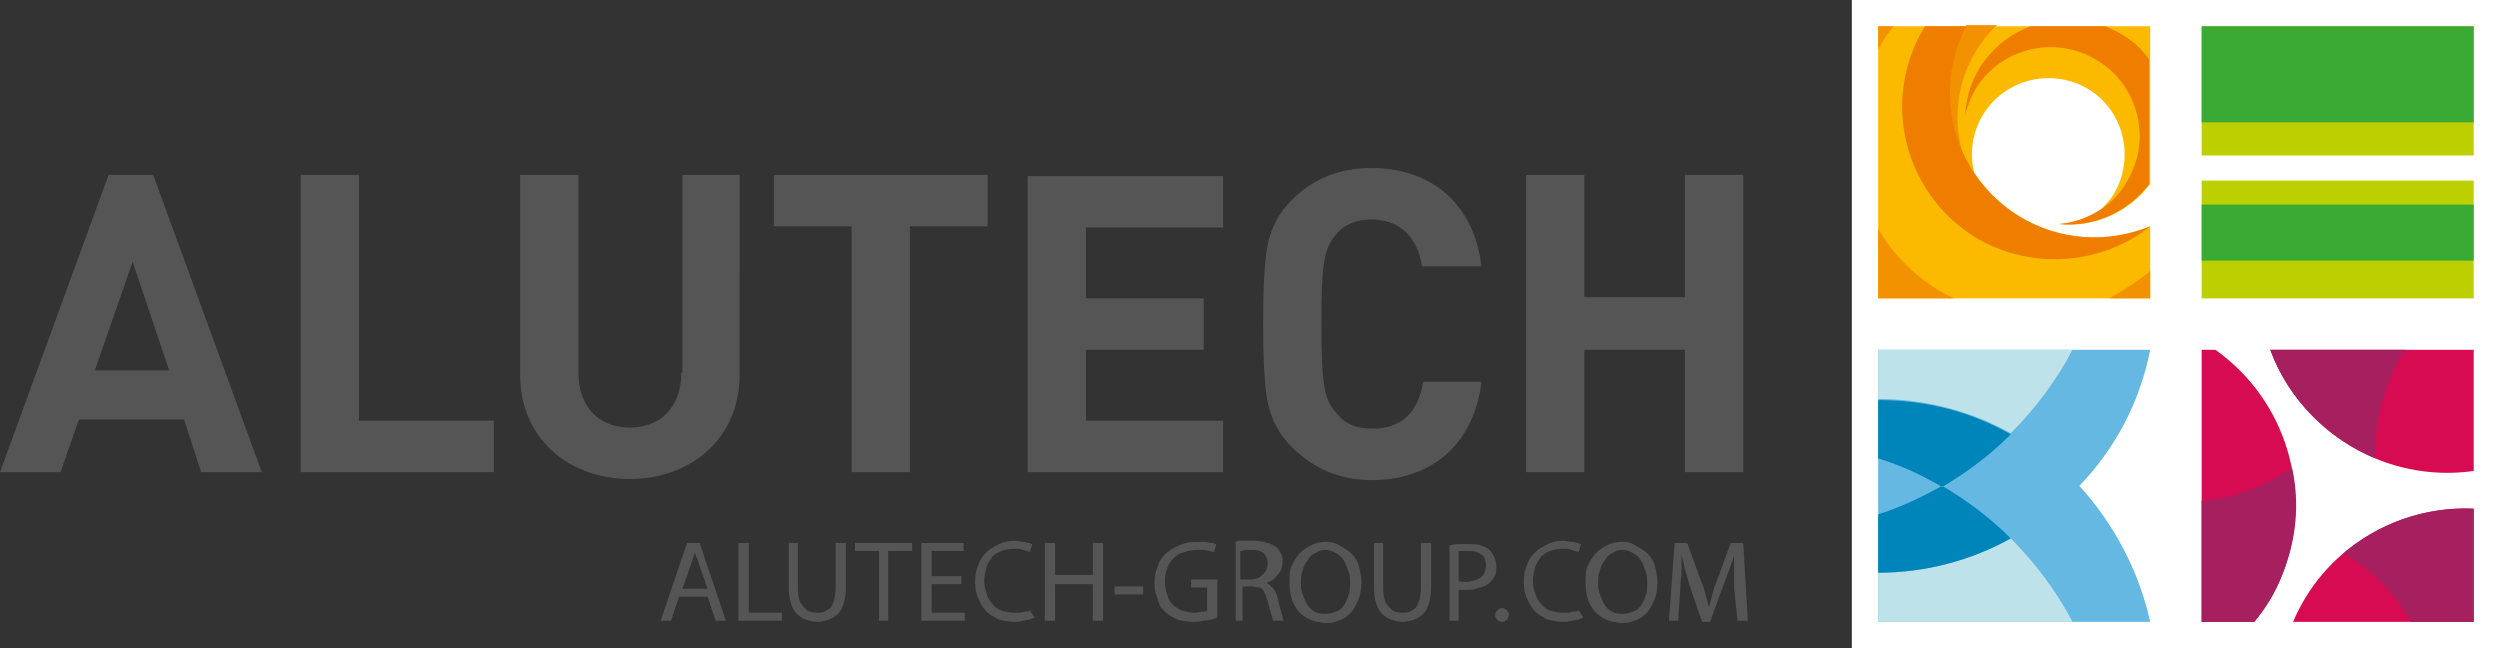 <?xml version="1.0" encoding="UTF-8"?><svg id="Layer_1" xmlns="http://www.w3.org/2000/svg" viewBox="0 0 218.7 56.7"><rect x="0" y="0" width="218.7" height="56.7" fill="#333333" stroke="none"/><defs><style>.cls-1,.cls-2{fill:#555;}.cls-2,.cls-3,.cls-4,.cls-5,.cls-6,.cls-7,.cls-8,.cls-9,.cls-10,.cls-11,.cls-12,.cls-13{fill-rule:evenodd;}.cls-3{fill:#fff;}.cls-4{fill:#f39200;}.cls-5{fill:#ef7d00;}.cls-6{fill:#0085ba;}.cls-7{fill:#bee2e9;}.cls-8{fill:#d60b52;}.cls-9{fill:#3aaa35;}.cls-10{fill:#fbba00;}.cls-11{fill:#64b8e1;}.cls-12{fill:#a61f5e;}.cls-13{fill:#bccf00;}</style></defs><path class="cls-2" d="M147.4,15.3v10.7h-8.8V15.3h-5.1v26h5.1v-10.7h8.8v10.7h5.1V15.3h-5.1Zm-27.4,3.9c2.4,0,4,1.5,4.4,4.1h5.2c-.7-5.7-4.6-8.6-9.6-8.6-2.8,0-5.1,.9-7,2.8-1.1,1.1-1.8,2.4-2.1,3.9-.3,1.5-.4,4-.4,6.9s.1,5.4,.4,6.9c.3,1.5,1,2.8,2.1,3.9,1.9,1.9,4.2,2.9,7,2.9,5,0,8.9-2.9,9.6-8.6h-5.1c-.4,2.6-1.9,4.1-4.4,4.1-1.4,0-2.5-.4-3.2-1.4-1.1-1.1-1.3-2.7-1.3-7.8s.2-6.6,1.3-7.8c.7-.9,1.8-1.3,3.1-1.3Zm-30.1,22.1h17.1v-4.5h-12v-6.2h10.3v-4.5h-10.3v-6.2h12v-4.5h-17.1v25.9Zm-22.2-21.5h6.8v21.5h5.1V19.8h6.8v-4.5h-18.7v4.5Zm-8.1,12.8c0,3-1.8,4.8-4.5,4.8s-4.5-1.8-4.5-4.8V15.3h-5.1v17.5c0,5.5,4.2,9.1,9.6,9.1s9.6-3.6,9.6-9.1V15.3h-5v17.3h-.1ZM31.4,15.3h-5.1v26h16.9v-4.5h-11.8V15.3ZM8.3,32.4l3.3-9.5,3.2,9.5h-6.5Zm1.2-17.1L0,41.3H5.3l1.6-4.6h9.2l1.5,4.6h5.3L13.4,15.3h-3.9Z"/><path class="cls-1" d="M61.9,52.2l.7,2.1h.9l-2.3-6.8h-1.1l-2.3,6.8h.9l.7-2.1h2.5Zm-2.2-.7l.7-2c.1-.2,.1-.4,.2-.6,.1-.2,.1-.4,.2-.6,0,.2,.1,.4,.2,.6s.1,.4,.2,.6l.7,2h-2.2Zm4.9,2.8h3.8v-.7h-2.9v-6.1h-.9v6.8Zm4.4-6.8v4c0,.5,.1,1,.2,1.3,.1,.4,.3,.7,.5,.9,.2,.2,.5,.4,.8,.5,.3,.1,.6,.2,1,.2s.7-.1,1-.2c.3-.1,.6-.3,.8-.5,.2-.2,.4-.5,.5-.9,.1-.4,.2-.8,.2-1.3v-4h-.9v4c0,.5-.1,.9-.2,1.2s-.3,.6-.6,.7c-.2,.2-.5,.2-.9,.2-.3,0-.6-.1-.8-.2-.2-.2-.4-.4-.6-.7-.1-.3-.2-.7-.2-1.2v-4h-.8Zm7.8,6.8h.9v-6.1h2.1v-.7h-5v.7h2.1v6.1h-.1Zm7.3-3.9h-2.6v-2.2h2.8v-.7h-3.7v6.8h3.8v-.7h-2.9v-2.5h2.6v-.7Zm6,3c-.1,.1-.3,.1-.4,.1-.2,0-.3,.1-.5,.1h-.5c-.4,0-.8-.1-1.1-.2-.3-.1-.6-.3-.8-.6-.2-.2-.4-.5-.5-.9-.1-.3-.2-.7-.2-1.1s.1-.8,.2-1.2c.1-.3,.3-.6,.5-.9,.2-.2,.5-.4,.8-.5,.3-.1,.7-.2,1.1-.2,.3,0,.5,0,.8,.1,.2,.1,.4,.1,.6,.2l.2-.7c-.1,0-.2-.1-.3-.1s-.3-.1-.5-.1-.5-.1-.7-.1c-.5,0-1,.1-1.4,.3-.4,.2-.8,.4-1.1,.7-.3,.3-.6,.7-.7,1.1-.2,.4-.3,.9-.3,1.5s.1,1.1,.3,1.5c.2,.4,.4,.8,.7,1.1,.3,.3,.7,.5,1.1,.7,.4,.1,.9,.2,1.3,.2,.3,0,.5,0,.8-.1,.2,0,.4-.1,.6-.1,.2-.1,.3-.1,.4-.2l-.4-.6Zm1.3-5.9v6.8h.9v-3.2h3.3v3.2h.9v-6.8h-.9v2.8h-3.3v-2.8h-.9Zm6.1,3.8v.7h2.5v-.7h-2.5Zm8.9-.6h-2.2v.7h1.4v2c-.1,.1-.2,.1-.4,.1s-.4,.1-.7,.1c-.4,0-.8-.1-1.1-.2-.3-.1-.6-.3-.8-.5-.2-.2-.4-.5-.5-.9-.1-.3-.2-.7-.2-1.2,0-.4,.1-.8,.2-1.1s.3-.6,.6-.9c.2-.2,.5-.4,.9-.5,.3-.1,.7-.2,1.1-.2h.6c.2,0,.3,.1,.5,.1,.1,0,.3,.1,.4,.1l.2-.7c-.1,0-.2-.1-.4-.1s-.4-.1-.6-.1h-.7c-.6,0-1.1,.1-1.5,.3-.5,.2-.8,.4-1.2,.7-.3,.3-.6,.7-.7,1.1-.2,.4-.3,.9-.3,1.4,0,.4,0,.7,.1,1s.2,.6,.3,.9,.3,.5,.5,.7c.3,.3,.7,.5,1.1,.7,.4,.1,.9,.2,1.4,.2,.3,0,.6,0,.9-.1,.3,0,.5-.1,.7-.1,.2-.1,.4-.1,.5-.2v-3.3h-.1Zm1.4,3.6h.9v-3h.8c.3,0,.5,.1,.7,.1,.2,.1,.3,.2,.4,.4s.2,.4,.3,.8c.1,.4,.2,.8,.3,1.1,.1,.3,.1,.5,.2,.6h.9c-.1-.1-.1-.4-.2-.7-.1-.3-.2-.7-.3-1.2-.1-.4-.2-.6-.4-.9-.2-.2-.4-.4-.6-.5,.2-.1,.5-.2,.7-.4,.2-.2,.3-.4,.5-.6,.1-.2,.2-.5,.2-.8s0-.5-.1-.7-.2-.4-.4-.6c-.1-.1-.3-.2-.5-.3-.2-.1-.4-.1-.6-.2-.2,0-.5-.1-.8-.1h-1.2c-.2,0-.4,0-.5,.1v6.9h-.3Zm.8-6.1c.1,0,.2,0,.3-.1h.5c.3,0,.6,0,.8,.1,.2,.1,.4,.2,.5,.4,.1,.2,.2,.4,.2,.7s-.1,.5-.2,.7c-.1,.2-.3,.3-.5,.5-.2,.1-.5,.2-.8,.2h-.9v-2.5h.1Zm7.4-.8c-.5,0-.9,.1-1.3,.3-.4,.2-.7,.4-1,.7-.3,.3-.5,.7-.7,1.1-.2,.4-.2,.9-.2,1.5,0,.5,.1,1,.2,1.4,.1,.4,.4,.8,.6,1.1,.3,.3,.6,.5,1,.7s.8,.2,1.2,.3c.3,0,.7,0,1-.1,.3-.1,.6-.2,.9-.4,.3-.2,.5-.4,.7-.7,.2-.3,.3-.6,.5-1,.1-.4,.2-.8,.2-1.3s-.1-1-.2-1.4c-.1-.4-.3-.8-.6-1.1-.3-.3-.6-.5-1-.7-.4-.3-.9-.4-1.3-.4Zm-.1,.7c.3,0,.6,.1,.8,.2s.4,.2,.6,.4c.2,.2,.3,.4,.4,.6,.1,.2,.2,.5,.3,.8,.1,.3,.1,.5,.1,.8,0,.4,0,.8-.1,1.1s-.2,.6-.4,.9c-.2,.3-.4,.5-.7,.6-.3,.1-.6,.2-.9,.2s-.5,0-.8-.1c-.2-.1-.4-.2-.6-.4-.2-.2-.3-.4-.4-.6-.1-.2-.2-.5-.3-.8s-.1-.6-.1-.8c0-.3,0-.6,.1-.9,.1-.3,.1-.5,.3-.8,.1-.2,.3-.4,.4-.6,.2-.2,.4-.3,.6-.4,.2-.1,.4-.2,.7-.2Zm4.3-.6v4c0,.5,.1,1,.2,1.3,.1,.4,.3,.7,.5,.9,.2,.2,.5,.4,.8,.5,.3,.1,.6,.2,1,.2s.7-.1,1-.2c.3-.1,.6-.3,.8-.5s.4-.5,.5-.9c.1-.4,.2-.8,.2-1.3v-4h-.9v4c0,.5-.1,.9-.2,1.2s-.3,.6-.6,.7c-.2,.2-.5,.2-.9,.2-.3,0-.6-.1-.8-.2-.2-.2-.4-.4-.6-.7-.1-.3-.2-.7-.2-1.2v-4h-.8Zm6.5,6.8h.9v-2.7h.7c.3,0,.6,0,.8-.1,.3-.1,.5-.1,.7-.2,.2-.1,.4-.2,.6-.4,.2-.2,.3-.4,.4-.6,.1-.2,.1-.5,.1-.8s-.1-.6-.2-.8c-.1-.2-.2-.4-.4-.6-.2-.2-.5-.3-.8-.4-.3-.1-.7-.1-1.1-.1h-.9c-.3,0-.5,.1-.7,.1v6.6h-.1Zm.9-6.1h.8c.3,0,.6,0,.8,.1,.2,.1,.4,.2,.6,.4,.1,.2,.2,.4,.2,.7s-.1,.6-.2,.8c-.1,.2-.3,.4-.6,.5-.3,.1-.6,.2-.9,.2h-.4c-.1,0-.2,0-.3-.1v-2.6Zm3.8,6.2c.1,0,.2,0,.3-.1,.1-.1,.2-.1,.2-.2s.1-.2,.1-.3,0-.2-.1-.3c-.1-.1-.1-.2-.2-.2-.1-.1-.2-.1-.3-.1s-.2,0-.3,.1c-.1,.1-.2,.1-.2,.2-.1,.1-.1,.2-.1,.3s0,.2,.1,.3c0,.1,.1,.2,.2,.2,.1,.1,.2,.1,.3,.1Zm6.7-1c-.1,.1-.3,.1-.4,.1-.2,0-.3,.1-.5,.1h-.5c-.4,0-.8-.1-1.1-.2-.3-.1-.6-.3-.8-.6-.2-.2-.4-.5-.5-.9-.1-.3-.2-.7-.2-1.1s.1-.8,.2-1.2c.1-.3,.3-.6,.5-.9,.2-.2,.5-.4,.8-.5,.3-.1,.7-.2,1.1-.2,.3,0,.5,0,.8,.1,.2,.1,.4,.1,.6,.2l.2-.7c-.1,0-.2-.1-.3-.1s-.3-.1-.5-.1-.5-.1-.7-.1c-.5,0-1,.1-1.4,.3-.4,.2-.8,.4-1.1,.7s-.6,.7-.7,1.1c-.2,.4-.3,.9-.3,1.5s.1,1.1,.3,1.5c.2,.4,.4,.8,.7,1.1s.7,.5,1.1,.7c.4,.1,.9,.2,1.3,.2,.3,0,.5,0,.8-.1,.2,0,.4-.1,.6-.1,.2-.1,.3-.1,.4-.2l-.4-.6Zm3.8-6c-.5,0-.9,.1-1.3,.3-.4,.2-.7,.4-1,.7-.3,.3-.5,.7-.7,1.1-.2,.4-.2,.9-.2,1.5,0,.5,.1,1,.2,1.4,.1,.4,.4,.8,.6,1.1,.3,.3,.6,.5,1,.7s.8,.2,1.2,.3c.3,0,.7,0,1-.1,.3-.1,.6-.2,.9-.4,.3-.2,.5-.4,.7-.7s.3-.6,.5-1c.1-.4,.2-.8,.2-1.3s-.1-1-.2-1.4c-.1-.4-.3-.8-.6-1.1s-.6-.5-1-.7c-.4-.3-.8-.4-1.3-.4Zm0,.7c.3,0,.6,.1,.8,.2,.2,.1,.4,.2,.6,.4s.3,.4,.4,.6c.1,.2,.2,.5,.3,.8,.1,.3,.1,.5,.1,.8,0,.4,0,.8-.1,1.1s-.2,.6-.4,.9c-.2,.3-.4,.5-.7,.6-.3,.1-.6,.2-.9,.2s-.5,0-.8-.1c-.2-.1-.4-.2-.6-.4-.2-.2-.3-.4-.4-.6-.1-.2-.2-.5-.3-.8-.1-.3-.1-.6-.1-.8,0-.3,0-.6,.1-.9,.1-.3,.1-.5,.3-.8,.1-.2,.3-.4,.4-.6,.2-.2,.4-.3,.6-.4,.1-.1,.4-.2,.7-.2Zm10.1,6.2h.9l-.4-6.8h-1.1l-1.2,3.3c-.2,.4-.3,.8-.4,1.2-.1,.4-.2,.7-.3,1.1-.1-.4-.2-.7-.3-1.1-.1-.4-.2-.8-.4-1.2l-1.2-3.3h-1.1l-.5,6.8h.8l.2-2.9c0-.3,0-.7,.1-1v-1.9c.1,.4,.2,.8,.3,1.3,.1,.4,.3,.9,.4,1.4l1.1,3.2h.7l1.2-3.3c.2-.5,.3-.9,.5-1.3,.1-.4,.3-.8,.4-1.2v2.9l.3,2.8Z"/><path class="cls-3" d="M218.7,56.7h-56.7V0h56.7V56.7Z"/><path class="cls-8" d="M193.8,30.6h-1.2v23.8h4.6c1-1.2,1.8-2.5,2.4-4,2.9-7.3,.4-15.4-5.8-19.8Zm6.8,23.8h15.8v-9.9c-6.9-.3-13.2,3.7-15.8,9.9Zm-2-23.8c2.7,7.2,10.1,11.7,17.8,10.6v-10.6h-17.8Z"/><path class="cls-12" d="M205,48.4c2.4,1.4,4.5,3.5,5.9,6h5.5v-9.9c-4.3-.2-8.3,1.3-11.4,3.9Zm-12.4-4.6v10.6h4.6c1-1.2,1.8-2.5,2.4-4,1.3-3.1,1.6-6.4,.9-9.5-2.4,1.7-5.1,2.7-7.9,2.9Zm17.8-13.2h-11.8c1.6,4.4,5.1,7.8,9.2,9.5-.1-3.4,.8-6.7,2.6-9.5Z"/><path class="cls-11" d="M181.9,42.5c3.1-3.2,5.3-7.3,6.2-11.9h-23.8v23.8h23.8c-1-4.5-3.2-8.6-6.2-11.9Z"/><path class="cls-7" d="M181.3,30.6h-17v4.3c4.2,0,8.2,1.1,11.6,3,2.1-2.1,4-4.6,5.4-7.3Zm-5.4,16.5c-3.5,1.9-7.4,3-11.6,3v4.3h17c-1.4-2.7-3.3-5.2-5.4-7.3Z"/><path class="cls-6" d="M164.3,35v5.1c2,.6,3.9,1.5,5.6,2.5,2.2-1.3,4.2-2.8,6-4.6-3.5-2-7.4-3-11.6-3Zm0,10v5.1c4.2,0,8.2-1.1,11.6-3-1.8-1.8-3.8-3.3-6-4.6-1.8,1-3.7,1.9-5.6,2.5Z"/><path class="cls-13" d="M192.6,26.1h23.8V15.8h-23.8v10.3Zm0-23.8V13.6h23.8V2.3h-23.8Z"/><path class="cls-9" d="M192.6,22.8h23.8v-4.9h-23.8v4.9Zm0-20.5V10.7h23.8V2.3h-23.8Z"/><path class="cls-10" d="M176.6,18.9c-1.6-1-2.9-2.3-3.9-3.8-.4-1.7-.2-3.5,.8-5.1,1.9-3.1,6-4.1,9.2-2.2,3.1,1.9,4.1,6,2.2,9.2-.3,.5-.7,.9-1.1,1.3-1.1,.7-2.3,1.2-3.6,1.3,3,.3,6-1,7.9-3.5V2.3h-23.8V26.1h23.8v-6.3c-3.7,1.5-7.9,1.3-11.5-.9Z"/><path class="cls-4" d="M171.6,13.1c-.7-2.8-.4-6,1.3-8.7,.5-.8,1.1-1.6,1.8-2.2h-2.7c-1.8,3.5-1.9,7.5-.4,10.9Zm12.9,13h3.6v-2.4c-1.1,.9-2.3,1.7-3.6,2.4ZM165.7,2.3h-1.4v2c.1-.1,.1-.2,.2-.3,.3-.6,.7-1.2,1.2-1.7Zm-1.4,17.7v6.1h6.6c-.4-.2-.9-.5-1.3-.7-2.3-1.4-4.1-3.3-5.3-5.4Z"/><path class="cls-5" d="M176.6,18.9c-5.7-3.5-7.6-10.8-4.6-16.6h-3.6c-3.9,6.3-1.9,14.5,4.3,18.4,4.9,3,11.1,2.5,15.4-.9-3.7,1.5-7.9,1.3-11.5-.9Zm9-15.9c-.5-.3-1-.5-1.4-.7h-6.6c-1.8,.7-3.3,1.9-4.4,3.6-.8,1.3-1.2,2.7-1.3,4.2,.2-.8,.5-1.6,.9-2.3,2.2-3.6,7-4.8,10.7-2.5,3.6,2.2,4.8,7,2.5,10.7-1.3,2.2-3.6,3.4-5.9,3.6,3,.3,6-1,7.9-3.5V5.2c-.6-.9-1.4-1.6-2.4-2.2Z"/></svg>